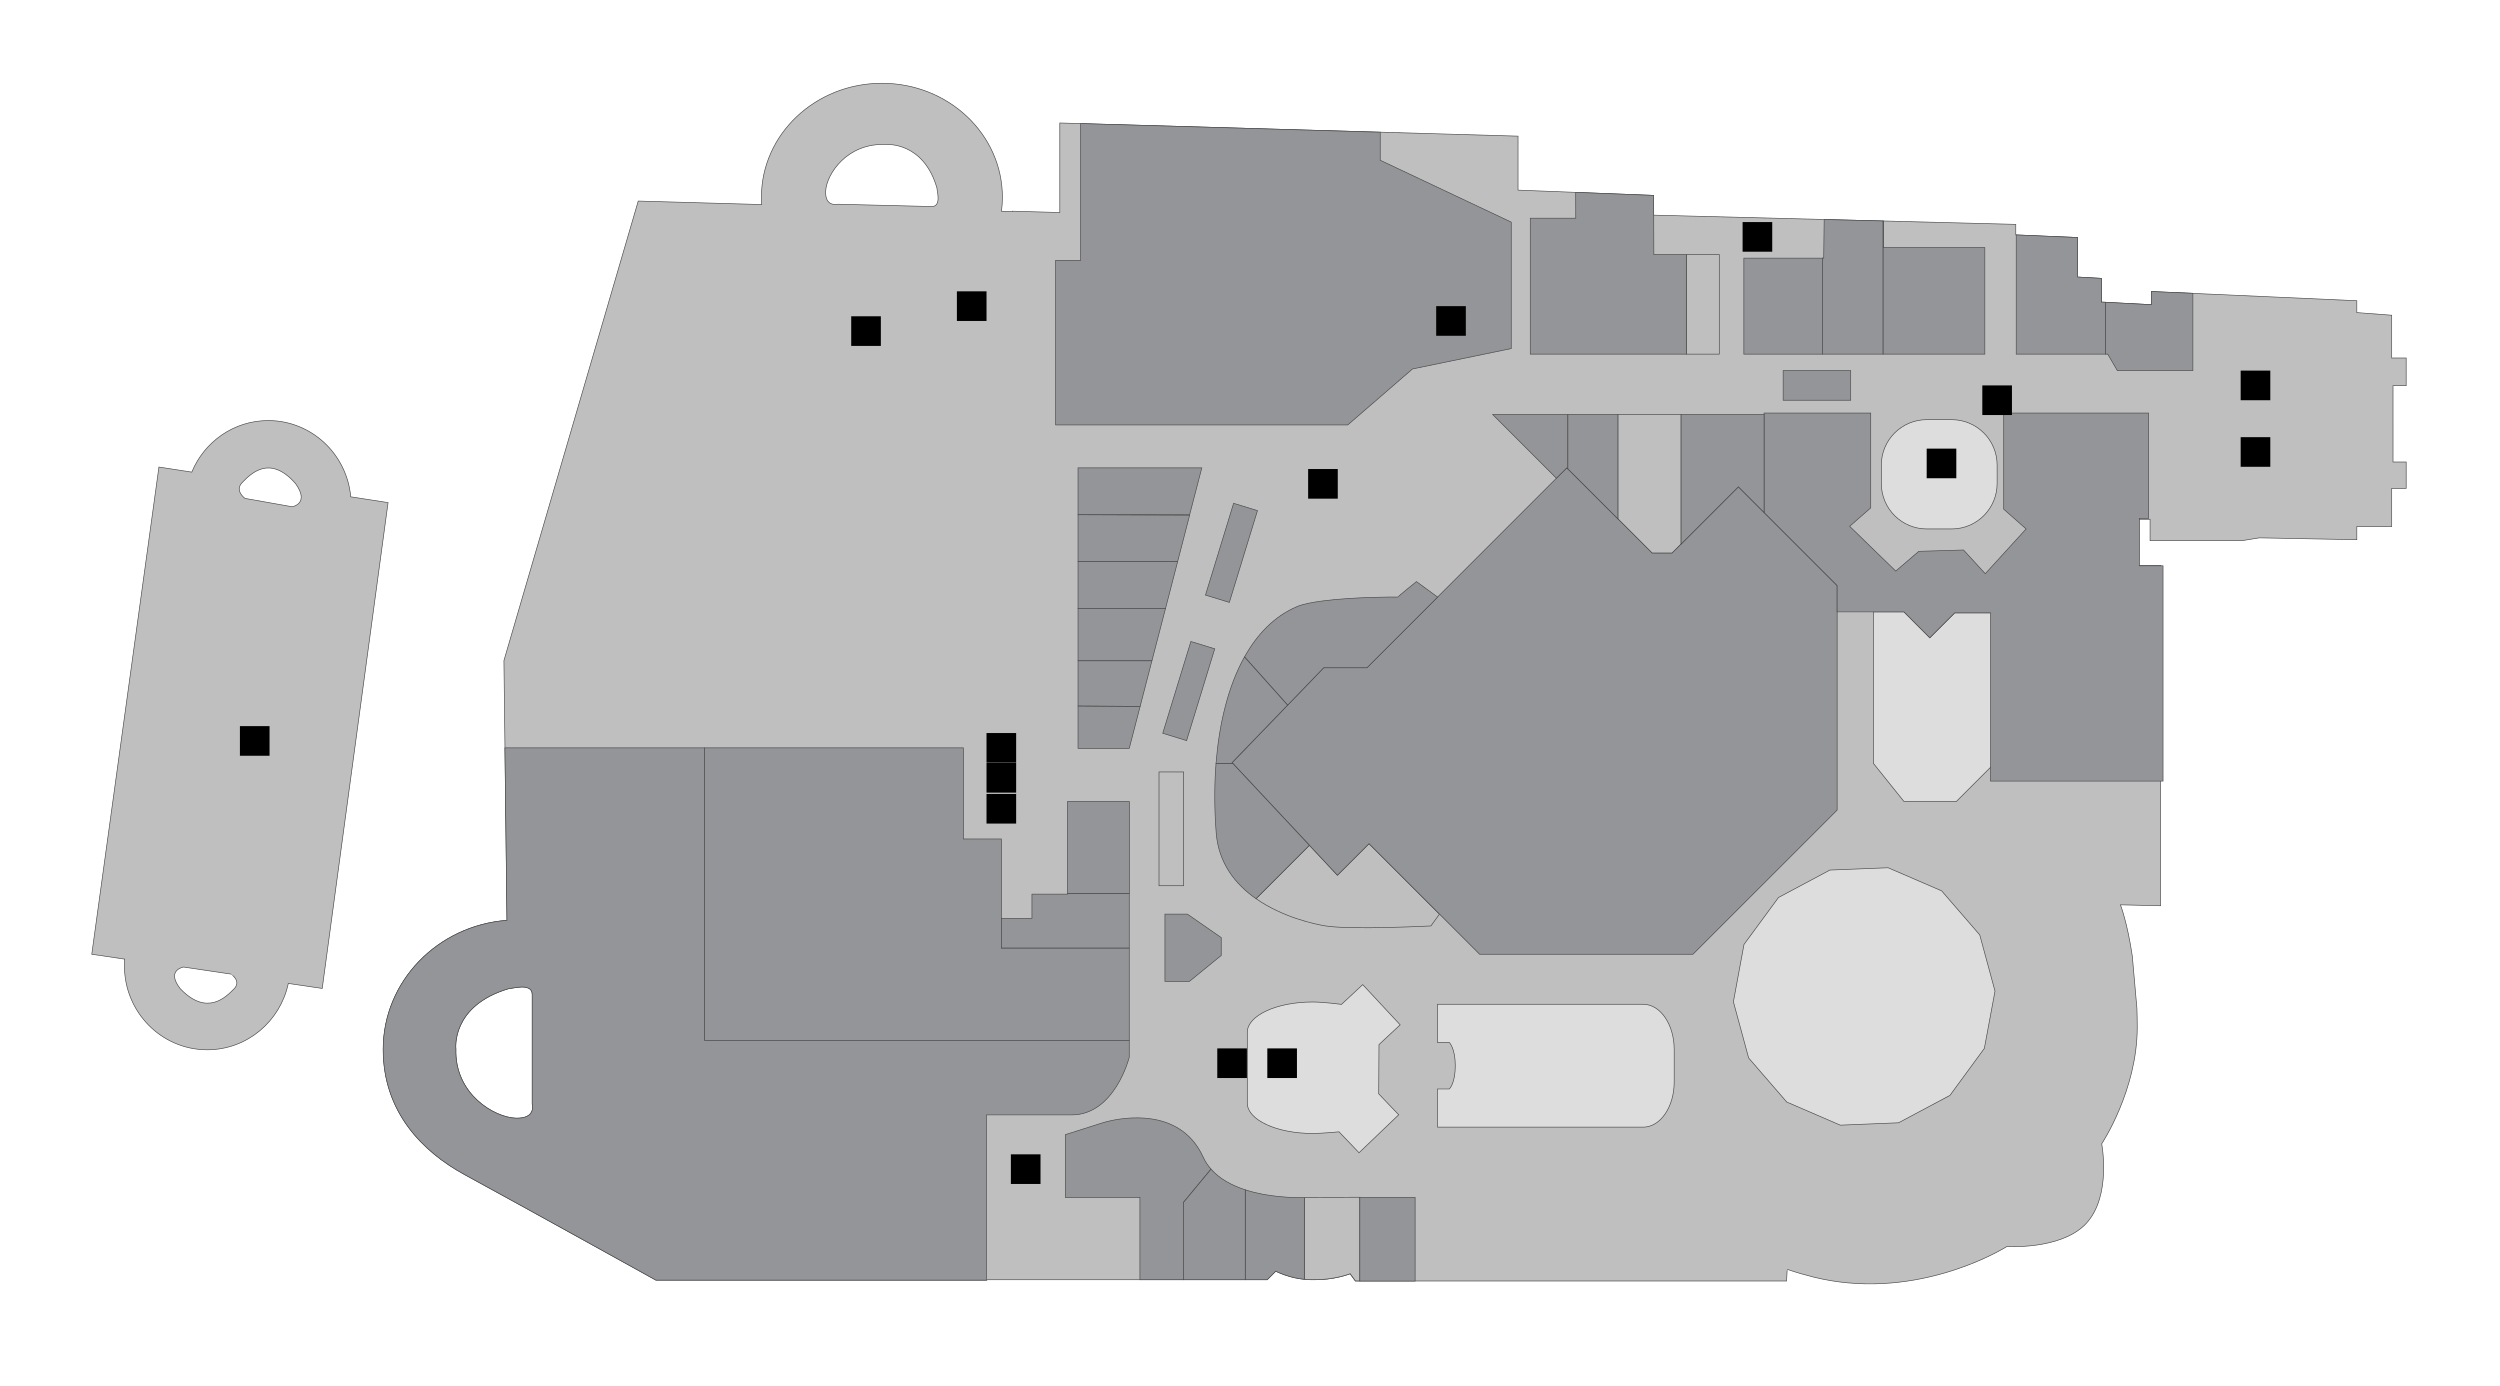 <?xml version="1.0" encoding="utf-8"?>
<!-- Generator: Adobe Illustrator 19.2.0, SVG Export Plug-In . SVG Version: 6.00 Build 0)  -->
<svg version="1.1" id="Layer_1" xmlns="http://www.w3.org/2000/svg" xmlns:xlink="http://www.w3.org/1999/xlink" x="0px" y="0px"
	 viewBox="0 0 3797.2 2105.6" style="enable-background:new 0 0 3797.2 2105.6;" xml:space="preserve">
<style type="text/css">
	.st0{fill:#BFBFBF;stroke:#494949;stroke-miterlimit:10;}
	.st1{fill:#DDDDDD;stroke:#494949;stroke-miterlimit:10;}
	.st2{fill:#939598;stroke:#494949;stroke-miterlimit:10;}
</style>
<g id="background">
</g>
<g id="etc">
	<path class="st0" d="M589.4,763.4l-56.7-8.8c-5.8-64.9-59.7-115.8-125.3-115.8c-52.3,0-97.1,32.3-116.1,78.3l-49.9-7.7l-102,740
		l50,7.4c-0.3,3.4-0.4,6.8-0.4,10.2c0,70.4,56.3,127.5,125.8,127.5c60.5,0,110.9-43.2,123.1-100.8l51.5,7.6L589.4,763.4z
		 M355.4,1502.1c-12,12-40.7,42-81.3,0c-22.7-28.7,4.7-33.3,4.7-33.3l72,10.7C350.7,1479.4,367.4,1490.1,355.4,1502.1z M443.7,769.7
		L372.1,757c0,0-16.4-11.7-4.2-24.1c12.2-12.5,41.5-43.7,81.1,1.7C471,765.3,443.7,769.7,443.7,769.7z"/>
	<path class="st0" d="M3634.7,585.8h20v-42h-22v-65l-53-4v-18l-144-6.5l-92-4.1l-76-3.4v20l-26-1.4l-4.5-0.2l-45.5-2.4v-36
		l-34.2-1.9l-1.8-0.1v-60l-93.3-4l-0.7,0v-16l-94-2.4l-5-0.1l-451-11.5v-30l-206-8v-82l-696-20v136l-72-2v0.6l-10.2-0.3l-6.4-0.2
		c0.9-7,1.4-14.1,1.4-21.3c0-95.6-81.9-173.1-183-173.1c-101.1,0-183,77.5-183,173.1c0,3.7,0.1,7.4,0.4,11.1l-187.5-5.3l-204,698
		l4.7,394.5c-105.2,7.9-188,92.6-188,195.9c0,94.6,59.1,155.2,124.3,190.6c93.8,51.1,290,160,290,160h502.6v-0.6h400.3h25.4
		c0,0,12.2-12.2,13-13c1.3,0.6,2.7,1.2,4,1.8c0.1,0,0.2,0.1,0.2,0.1c1.3,0.6,2.6,1.1,3.8,1.6c0,0,0,0,0,0c0,0,0,0,0,0
		c4,1.6,8,3,11.9,4.1c0.1,0,0.2,0,0.2,0.1c0.9,0.3,1.8,0.5,2.6,0.7c0.2,0.1,0.4,0.1,0.6,0.2c0.8,0.2,1.7,0.4,2.5,0.6
		c0.2,0.1,0.5,0.1,0.7,0.2c0.8,0.2,1.6,0.4,2.4,0.6c0.2,0,0.4,0.1,0.6,0.1c2.6,0.5,5.1,1,7.6,1.4c0.3,0,0.6,0.1,0.8,0.1
		c0.6,0.1,1.2,0.2,1.8,0.2c0.5,0.1,0.9,0.1,1.4,0.2c0.5,0.1,1.1,0.1,1.6,0.2c0.5,0.1,1.1,0.1,1.6,0.2c0.5,0,1,0.1,1.5,0.1
		c0.6,0.1,1.2,0.1,1.7,0.1c0.4,0,0.9,0.1,1.3,0.1c0.7,0,1.3,0.1,2,0.1c0.3,0,0.7,0,1,0.1c1,0,2,0.1,3,0.1c0.4,0,0.7,0,1.1,0
		c0,0,0,0,0.1,0c32.5,0.7,56.9-9.1,56.9-9.1l8,11h655c0,0,0.2-4.3,0.4-8.6c0-0.6,0.1-1.1,0.1-1.7v0c0.2-3.9,0.4-7.4,0.6-7.4
		c14,4.8,27.7,8.7,41,12c17.4,4.2,34.4,7,51,8.5c72.6,6.7,136.8-9.7,180.7-26.3c37.9-14.4,60.8-28.9,60.8-28.9s80.2,5.2,118.5-33
		c0.7-0.7,1.5-1.5,2.2-2.3c38.5-41.9,23.3-120.7,23.3-120.7s54-81,54-177.1c0-9.8-0.2-19.3-0.5-28.4l-7-79.5c-7.5-50.9-18-78-18-78
		l61,1.4v-127v-102v-92v-114v-82h-33v-69.4v-0.6h17v32.4h140l26-4.2l148,2.8v-20h53v-58h22v-40h-20v-63L3634.7,585.8L3634.7,585.8z
		 M783.4,1698.4c-32-1-93-36-91-105c0,0-8-66,81-92c2,1,35-10,35,9s0,166,0,166S815.4,1699.4,783.4,1698.4z M1414.9,313.7
		c-16.3-0.4-142.4-3.5-142.4-3.5s-19.9,5.1-18.4-20.4s32.7-73.3,91.8-70.3c0,0,56.8-5,77.3,66.4
		C1422.4,287.6,1431.2,314.1,1414.9,313.7z"/>
	<path class="st1" d="M3033.4,734.4c0,38.1-30.9,69-69,69h-37.9c-38.1,0-69-30.9-69-69v-28c0-38.1,30.9-69,69-69h37.9
		c38.1,0,69,30.9,69,69V734.4z"/>
	<path class="st1" d="M2094.5,1586.6l32.2-30l-56.9-61.1l-32.2,30c0,0-27.6-3.6-43.9-3.6c-54.8,0-99.2,20.6-99.2,46.1v107.5
		c0,25.4,44.4,46.1,99.2,46.1c15,0,40.1-2.5,40.1-2.5l30.4,31.8l60.3-57.7l-30.4-31.8L2094.5,1586.6z"/>
	<path class="st1" d="M2495.9,1525.4h-276.5h-36v58h18c0,0,9,9,9,35.3c0,26.7-9,35.3-9,35.3h-18v58h36h276.5c26,0,47-30.7,47-68.5
		V1594C2542.9,1556.1,2521.9,1525.4,2495.9,1525.4z"/>
	<polygon class="st1" points="2883.6,1705.4 2795.2,1709 2713.9,1673.9 2656,1607 2632.8,1521.6 2648.9,1434.5 2701.3,1363.2 
		2779.4,1321.5 2867.8,1318 2949.1,1353.1 3007,1420 3030.2,1505.4 3014,1592.4 2961.7,1663.8 	"/>
	<polyline class="st1" points="2845.4,929.4 2845.4,1159.4 2891.9,1217.4 2971.4,1217.4 3026.4,1162.4 3026.4,930.9 2968.9,930.9 
		2931.1,968.7 2891.9,929.4 2845.4,929.4 	"/>
	<path class="st0" d="M2079.4,1281.4l-48,48l-42.5-45.5l-81.1,81.1c40.6,28.4,89.4,38.8,105.6,41.4c39.5,6.2,160,0,160,0l13-18
		L2079.4,1281.4z"/>
	<path class="st0" d="M1988.8,1818.7c0,0-2.7,0.2-7.5,0.3V1943c0.3,0,0.6,0.1,0.9,0.1c0.5,0.1,1,0.1,1.5,0.1
		c0.6,0.1,1.2,0.1,1.7,0.1c0.4,0,0.9,0.1,1.3,0.1c0.7,0,1.3,0.1,2,0.1c0.3,0,0.7,0,1,0.1c1,0,2,0.1,3,0.1c0.4,0,0.7,0,1.1,0
		c0,0,0,0,0.1,0c32.5,0.7,56.9-9.1,56.9-9.1l8,11h6.6v-127.1L1988.8,1818.7L1988.8,1818.7z"/>
	<polygon id="_x3C_Path_x3E_" class="st0" points="2457.4,629.6 2457.4,788.1 2509.4,840.1 2539.6,840.1 2553.4,826.4 2553.4,629.6 
			"/>
	<rect id="_x3C_Path_x3E__1_" x="2561.4" y="386.7" class="st0" width="50" height="151.2"/>
	<rect id="_x3C_path_x3E__1_" x="1760.4" y="1172.5" class="st0" width="37.3" height="172.8"/>
</g>
<g id="rooms">
	<polygon id="sb-furniture" class="st2" points="1715.2,1580.3 1715.2,1439.9 1520.9,1439.9 1520.9,1274.3 1463.2,1274.3 
		1463.2,1135.9 1070.1,1135.9 1070.1,1580.3 	"/>
	<path id="fitness-first" class="st2" d="M1070.1,1580.3L1070.1,1580.3L1070.1,1580.3v-444.4H766.9l3.1,262
		c-105.2,7.9-188,92.6-188,195.9c0,94.6,59.1,155.2,124.3,190.6c93.8,51.1,290,160,290,160h502v-251c0,0,63.8,0,129.4,0
		s87.5-87.5,87.5-87.5v-25.6L1070.1,1580.3L1070.1,1580.3z M783.4,1698.4c-32-1-93-36-91-105c0,0-8-66,81-92c2,1,35-10,35,9
		s0,166,0,166S815.4,1699.4,783.4,1698.4z"/>
	<polygon id="major-cineplex" class="st2" points="2640.4,739.4 2539.6,840.1 2509.4,840.1 2379.8,710.6 2076.2,1014.2 
		2010.5,1014.2 1871.4,1158.4 2031.4,1329.4 2079.4,1281.4 2247.4,1449.4 2571.4,1449.4 2790.4,1230.4 2790.4,889.4 	"/>
	<polygon id="food-park" class="st2" points="2679.4,627.4 2679.4,778.4 2790.4,889.4 2790.4,929.4 2891.9,929.4 2931.1,968.7 
		2968.9,930.9 3023.4,930.9 3023.4,1186.4 3285.4,1186.4 3285.4,1179.4 3285.4,859.4 3249.4,859.4 3249.4,787.4 3263.4,787.4 
		3263.4,627.4 3043.4,627.4 3043.4,773.4 3077.4,803.4 3015.4,871.4 2982.4,835.4 2914.4,837.4 2879.4,867.4 2809.4,799.4 
		2841.4,771.4 2841.4,627.4 	"/>
	<polygon id="r522" class="st2" points="2267.2,629.6 2364,726.4 2379.8,710.6 2381.4,712.1 2381.4,629.6 	"/>
	<polygon id="r519" class="st2" points="2553.4,629.6 2553.4,826.4 2640.4,739.4 2679.4,778.4 2679.4,629.6 	"/>
	<polygon id="r521" class="st2" points="2381.4,629.6 2381.4,712.1 2457.4,788.1 2457.4,629.6 	"/>
	<path id="r523-524" class="st2" d="M2151.4,883.4c0,0-28,22.4-28.1,23.5c0.1,0,0.1,0,0.1,0c-0.1,0-0.1,0-0.1,0
		c-2.8-0.3-66.9-0.3-113.9,5.8c-16.3,2.1-30.6,4.9-39.5,8.7c-33.7,14.3-60,41.2-79.6,76.4l65.5,73.2l53.6-55.6l1.2-1.2h65.7
		l107.3-107.3L2151.4,883.4z"/>
	<rect id="r504" x="1621.4" y="1217.4" class="st2" width="93.9" height="140"/>
	<polygon id="r503" class="st2" points="1621.4,1357.4 1621.4,1358.1 1567.4,1358.1 1567.4,1394.9 1520.9,1394.9 1520.9,1439.9 
		1715.2,1439.9 1715.2,1357.4 	"/>
	<path id="r532-533" class="st2" d="M1827.4,1757.4c-7.3-15.9-16.8-27.7-27.6-36.5c-49.5-40.2-125-15.5-125-15.5l-56.7,18v95.3h83.3
		h30v125.1h66v-117.3l42-50.7C1834.6,1770.4,1830.5,1764.3,1827.4,1757.4z"/>
	<path id="r530" class="st2" d="M1891.4,1807.2v136.6h7.9h25.4c0,0,12.2-12.2,13-13c1.3,0.6,2.7,1.2,4,1.8c0.1,0,0.2,0.1,0.2,0.1
		c1.3,0.6,2.6,1.1,3.8,1.6c0,0,0,0,0,0c0,0,0,0,0,0c4,1.6,8,3,11.9,4.1c0.1,0,0.2,0,0.2,0.1c0.9,0.3,1.8,0.5,2.6,0.7
		c0.2,0.1,0.4,0.1,0.6,0.2c0.8,0.2,1.7,0.4,2.5,0.6c0.2,0.1,0.5,0.1,0.7,0.2c0.8,0.2,1.6,0.4,2.4,0.6c0.2,0,0.4,0.1,0.6,0.1
		c2.6,0.5,5.1,1,7.6,1.4c0.3,0,0.6,0.1,0.8,0.1c0.6,0.1,1.2,0.2,1.8,0.2c0.5,0.1,0.9,0.1,1.4,0.2c0.5,0.1,1.1,0.1,1.6,0.2
		c0.2,0,0.5,0.1,0.7,0.1V1819C1965.5,1819.3,1926.8,1818.7,1891.4,1807.2z"/>
	<path id="r531" class="st2" d="M1839.4,1775.8l-42,50.7v117.3h94v-136.6C1871.5,1800.7,1852.7,1790.9,1839.4,1775.8z"/>
	<polygon id="b2s" class="st2" points="1641.4,187.7 1641.4,395.4 1603.4,395.4 1603.4,645.4 2047.1,645.4 2145.4,560.4 
		2295.4,529.4 2295.4,337.4 2096.4,243.4 2096.4,200.8 	"/>
	<polygon id="r510-512" class="st2" points="2512,386.7 2511.7,296.8 2511.4,296.8 2393.3,292.2 2393.4,331.4 2392.7,331.4 
		2324.3,331.4 2324.3,537.9 2392.7,537.9 2511.4,537.9 2561.4,537.9 2561.4,386.7 	"/>
	<rect id="r514" x="2648.7" y="392.1" class="st2" width="119.3" height="145.8"/>
	<polygon id="r516" class="st2" points="3014.7,376.1 2860.7,376.1 2860.7,335.7 2860,335.6 2860,537.9 3014.7,537.9 	"/>
	<polygon id="r515" class="st2" points="2770.7,333.4 2770,392.1 2768,392.1 2768,537.9 2860,537.9 2860,335.6 	"/>
	<polygon id="r517" class="st2" points="3191.7,458.8 3191.7,422.8 3155.7,420.8 3155.7,360.8 3062.4,356.8 3062.4,537.9 
		3198,537.9 3198,459.1 	"/>
	<polygon id="r518" class="st2" points="3267.7,442.8 3267.7,462.8 3198,459.1 3198,537.9 3201.4,537.9 3216,562.9 3330.7,562.9 
		3330.7,445.5 	"/>
	<rect id="umm-milk" x="2708.4" y="562.9" class="st2" width="102.6" height="45"/>
	
		<rect id="fuku-matcha" x="1733.5" y="1031.2" transform="matrix(0.293 -0.956 0.956 0.293 272.33 2468.844)" class="st2" width="145.8" height="37.9"/>
	
		<rect id="hello-yogurt" x="1798.4" y="821.2" transform="matrix(0.293 -0.956 0.956 0.293 518.989 2382.522)" class="st2" width="145.8" height="37.9"/>
	<rect id="r529" x="2065.4" y="1818.7" class="st2" width="84" height="127.1"/>
	<g id="hongmin">
		<polygon id="dream-cones" class="st2" points="1769.4,1388.5 1769.4,1490.5 1806.7,1490.5 1854.9,1451.2 1854.9,1424.1 
			1803.6,1388.5 		"/>
		<path id="_x3C_path_x3E_" class="st2" d="M1847,1159.4c-2.7,34.3-2.5,70.1,0.3,106c3.7,46.4,29.7,78.1,60.4,99.6l81.1-81.1
			l-116.5-124.5L1847,1159.4L1847,1159.4z"/>
	</g>
	<path id="lord-of-shrimp" class="st2" d="M1847,1159.4h25.2l-0.9-1l84.4-87.4l-65.5-73.2C1865.9,1041.5,1851.9,1098,1847,1159.4z"
		/>
	<polygon id="k56" class="st2" points="1637.4,1072.2 1731.7,1073 1715.2,1136.6 1637.4,1136.6 	"/>
	<polygon id="k51" class="st2" points="1806.9,781.8 1637.4,781.8 1637.4,710.6 1825.4,710.6 	"/>
	<polygon id="k52" class="st2" points="1788.7,852.9 1637.4,852.9 1637.4,781.8 1806.9,782.6 	"/>
	<polygon id="k53" class="st2" points="1770.3,924.1 1637.4,924.1 1637.4,852.9 1788.7,852.9 	"/>
	<polygon id="k54" class="st2" points="1749.6,1003.7 1637.4,1003.7 1637.4,924.1 1770.3,924.1 	"/>
	<polygon id="k55" class="st2" points="1731.7,1073 1637.4,1072.2 1637.4,1003.7 1749.6,1003.7 	"/>
</g>
<g id="signs">
	<g id="escalator">
		<rect x="1924.9" y="1592.4" width="45" height="45"/>
		<rect x="1986.9" y="712.4" width="45" height="45"/>
		<rect x="2926.4" y="681.4" width="45" height="45"/>
		<rect x="2181.4" y="465" width="45" height="45"/>
	</g>
	<g id="lift">
		<rect x="1498.4" y="1113.4" width="45" height="45"/>
		<rect x="1292.9" y="480.4" width="45" height="45"/>
		<rect x="1498.4" y="1205.9" width="45" height="45"/>
		<rect x="3403.3" y="562.9" width="45" height="45"/>
		<rect x="3403.3" y="664" width="45" height="45"/>
	</g>
	<g id="toilet">
		<rect x="1535.4" y="1753.3" width="45" height="45"/>
		<rect x="2646.8" y="337.3" width="45" height="45"/>
		<rect x="1453.4" y="442.5" width="45" height="45"/>
	</g>
	<rect id="parking" x="364.4" y="1102.9" width="45" height="45"/>
	<g id="wifi">
		<rect x="1498.4" y="1158.9" width="45" height="45"/>
		<rect x="1848.9" y="1592.4" width="45" height="45"/>
		<rect x="3010.9" y="585.4" width="45" height="45"/>
	</g>
</g>
</svg>
